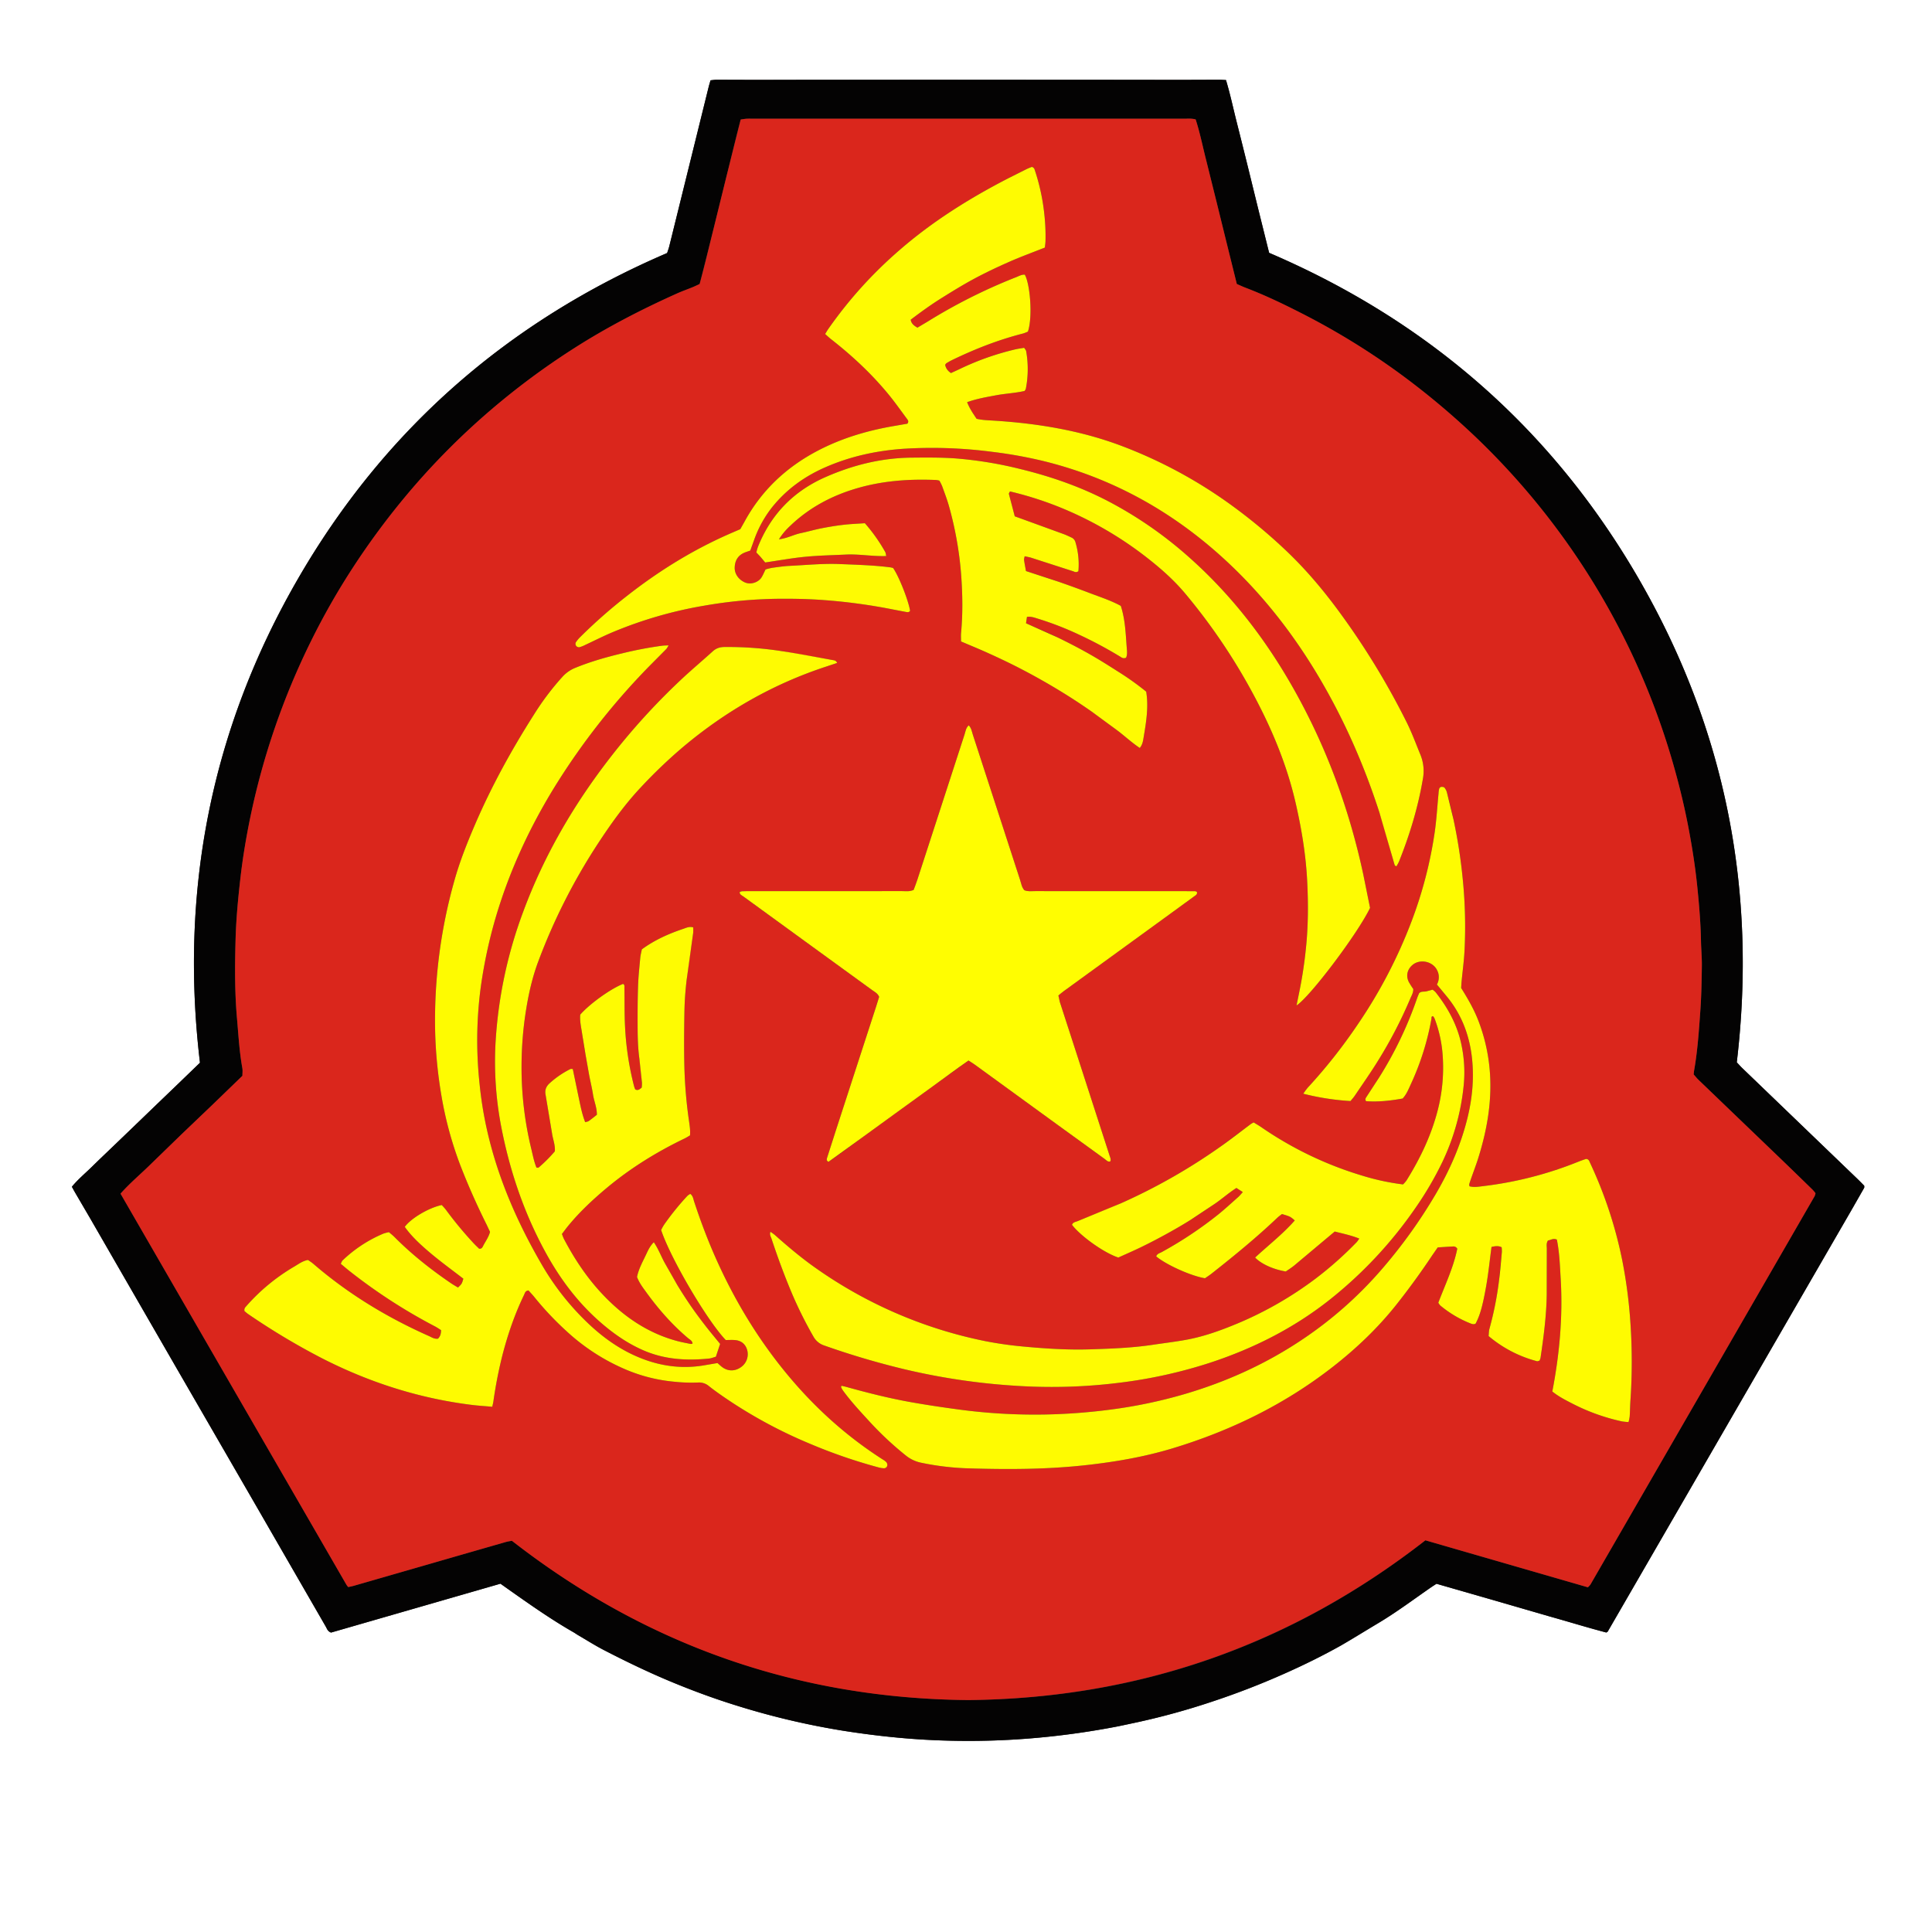 <svg xmlns="http://www.w3.org/2000/svg" width="2000.16" height="2000.16" xmlns:v="https://vecta.io/nano"><rect width="100%" height="100%" fill="#333333" stroke="none"/><path d="M0 2000.16V0h2000.16v2000.16zM1269.237 82.865l-6.993-.32-34.554.121q-134.865-.032-269.729-.088-90.23-.006-180.46.087c-11.838.004-23.676-.12-35.514-.107-2.123.002-4.246.382-6.386.589-.76 2.667-1.439 4.795-1.974 6.959q-20.363 82.387-40.72 164.776c-.603 2.436-1.51 4.797-2.237 7.074-164.78 70.741-292.99 182.814-382.446 337.732-89.604 155.172-122.432 322.539-101.197 500.54l-22.27 21.494q-11.061 10.651-22.144 21.28-11.066 10.647-22.117 21.309-11.065 10.647-22.145 21.28l-22.124 21.302c-7.2 7.161-15.124 13.625-21.822 21.727l3.363 6.057 15.974 27.329q44.342 76.857 88.649 153.734 41.483 71.861 83.044 143.677 35.972 62.303 71.885 124.641c1.234 2.137 1.857 4.845 5.417 6.104l175.377-50.605 11.01 7.813c21.181 14.917 42.395 29.783 64.927 42.646 1.386.791 2.662 1.774 4.041 2.579 9.109 5.314 18.03 10.994 27.39 15.824 23.293 12.019 46.884 23.403 71.151 33.407 21.893 9.026 44.1 17.192 66.688 24.148 36.016 11.252 72.793 19.906 110.047 25.894 26.573 4.165 53.223 7.279 80.059 8.955 40.566 2.517 81.266 1.906 121.739-1.826q41.143-3.765 81.639-11.623c6.903-1.331 13.761-2.899 20.638-4.365a741.94 741.94 0 0 0 75.779-20.8c25.818-8.48 51.191-18.258 76.022-29.299 20.175-8.932 39.97-18.674 59.209-29.463 12.819-7.189 25.185-15.181 37.825-22.693 19.275-11.454 37.18-24.92 55.586-37.651 1.797-1.243 3.66-2.389 5.3-3.455l59.427 17.085 58.025 16.822 58.376 16.571c.92-.594 1.289-.701 1.428-.941q126.299-218.373 252.562-436.767l12.841-22.48a2.28 2.28 0 0 0 .248-.899 12.26 12.26 0 0 0-.107-1.516l-6.4-6.441q-59.823-57.561-119.655-115.113c-2.037-1.96-3.901-4.099-5.851-6.161 21.151-177.974-11.754-345.038-101.148-499.953-89.577-155.233-218.083-267.455-383.015-338.111l-11.14-44.81-10.975-44.703-11.158-44.661c-3.767-14.809-6.888-29.792-11.385-44.702z" fill="#fff"/><path d="M1269.237 82.865c4.497 14.91 7.618 29.893 11.384 44.701q5.673 22.307 11.158 44.661l10.975 44.703 11.14 44.81c164.932 70.657 293.438 182.879 383.015 338.111 89.394 154.915 122.299 321.979 101.148 499.953 1.95 2.062 3.815 4.201 5.851 6.161q59.813 57.572 119.655 115.113c2.284 2.197 4.471 4.495 6.4 6.441a12.26 12.26 0 0 1 .107 1.516 2.28 2.28 0 0 1-.248.899l-12.841 22.48q-126.265 218.392-252.562 436.767c-.139.24-.508.347-1.428.941-19.276-4.867-38.729-11.08-58.376-16.571l-58.025-16.822-59.427-17.085-5.3 3.455c-18.406 12.731-36.31 26.197-55.586 37.651l-37.825 22.693c-19.238 10.789-39.034 20.531-59.209 29.463-24.831 11.04-50.204 20.819-76.022 29.299a741.94 741.94 0 0 1-75.78 20.8l-20.638 4.365q-40.531 7.817-81.639 11.623c-40.473 3.732-81.173 4.342-121.739 1.826-26.836-1.676-53.487-4.79-80.059-8.955-37.254-5.988-74.031-14.642-110.047-25.894-22.588-6.956-44.795-15.122-66.688-24.148-24.267-10.004-47.858-21.388-71.151-33.407-9.36-4.83-18.281-10.51-27.39-15.824-1.379-.805-2.655-1.788-4.041-2.579-22.532-12.863-43.746-27.729-64.927-42.646l-11.01-7.813-175.377 50.605c-3.56-1.259-4.183-3.966-5.417-6.104q-35.976-62.301-71.885-124.641-41.489-71.858-83.044-143.677-44.36-76.846-88.649-153.734l-15.974-27.329c-1.108-1.899-2.137-3.844-3.363-6.057 6.698-8.102 14.622-14.566 21.822-21.727 7.257-7.219 14.741-14.21 22.124-21.302l22.145-21.28L162.612 1143l22.144-21.28 22.27-21.494c-21.235-178 11.593-345.367 101.197-500.54C397.68 444.77 525.89 332.697 690.67 261.955c.727-2.277 1.634-4.637 2.237-7.074q20.385-82.382 40.72-164.776c.535-2.164 1.213-4.292 1.974-6.959 2.14-.207 4.263-.587 6.386-.589l35.514.107q90.23-.027 180.46-.087 134.865.009 269.729.088l34.554-.121c2.183-.003 4.365.194 6.993.321zm374.657 1560.429c.954-.847 1.828-1.779 2.613-2.784q116.128-201.094 232.181-402.231c.401-.962.693-1.966.873-2.993-.939-1.234-1.941-2.419-3.001-3.55q-17.536-17.074-35.137-34.082-41.505-39.911-83.058-79.773c-1.809-1.74-3.358-3.749-4.963-5.56.19-1.635.272-2.902.49-4.145 3.606-20.509 4.967-41.267 6.438-61.985 1.087-15.303 1.339-30.678 1.555-46.026.121-8.618-.736-17.245-.89-25.873-.332-18.563-1.898-37.013-3.758-55.485-2.15-21.35-5.474-42.495-9.524-63.517-4.597-23.859-10.487-47.417-17.367-70.757a755.72 755.72 0 0 0-203.988-333.357 795.36 795.36 0 0 0-75.751-63.367 746.88 746.88 0 0 0-102.847-63.327c-19.049-9.76-38.413-19.018-58.468-26.67-2.94-1.122-5.785-2.492-8.857-3.827l-10.675-43.097q-5.173-20.95-10.318-41.906l-10.639-42.813c-3.631-14.196-6.462-28.611-10.974-42.523-4.211-1.177-8.067-.733-11.869-.733q-223.175-.034-446.351-.019c-2.24 0-4.485-.091-6.717.039-1.854.108-3.693.479-6.066.806-5.195 18.964-9.447 37.961-14.213 56.82l-14.005 56.807-14.298 56.68c-2.584 1.182-4.854 2.313-7.195 3.271-5.327 2.18-10.775 4.083-16.023 6.434-36.828 16.495-72.594 34.954-106.647 56.72-34 21.68-66.239 46.006-96.417 72.752a750 750 0 0 0-79.34 81.992c-18.993 22.905-36.663 46.875-52.925 71.793-16.087 24.654-30.687 50.247-43.723 76.642-28.686 57.969-49.84 119.368-62.949 182.704-4.251 20.655-7.756 41.455-10.159 62.445-2.402 20.984-4.427 41.985-5.023 63.092-.777 27.5-.98 54.992 1.45 82.457 1.522 17.197 2.451 34.442 5.541 51.473.442 2.439.061 5.028.061 7.94l-31.569 30.517-31.235 29.825-31.681 30.751c-10.401 10.294-21.722 19.673-31.702 30.923q117.178 202.866 233.927 404.956a21.22 21.22 0 0 0 1.818 2.324c2.152-.487 4.016-.813 5.824-1.333q40.099-11.534 80.185-23.112 38.71-11.163 77.429-22.296a60.74 60.74 0 0 1 6.04-1.146q209.108 162.297 472.658 164.874 264.429-2.381 473.022-165.391z" fill="#040303"/><path d="M1643.894 1643.293l-168.212-48.641q-208.798 162.611-473.022 165.391-263.968-2.244-472.657-164.874a60.74 60.74 0 0 0-6.04 1.146q-38.729 11.1-77.429 22.296-40.091 11.561-80.185 23.112c-1.808.52-3.672.846-5.824 1.333a21.22 21.22 0 0 1-1.818-2.324q-116.869-202.277-233.927-404.956c9.98-11.25 21.301-20.629 31.702-30.923l31.681-30.751 31.235-29.825 31.569-30.517c0-2.912.381-5.501-.061-7.94-3.09-17.031-4.019-34.276-5.541-51.473-2.43-27.465-2.227-54.956-1.45-82.457.596-21.107 2.622-42.108 5.023-63.092 2.402-20.99 5.907-41.79 10.159-62.445 13.108-63.336 34.263-124.735 62.949-182.704 13.036-26.395 27.637-51.987 43.723-76.642 16.262-24.918 33.932-48.888 52.925-71.793a750 750 0 0 1 79.34-81.993c30.178-26.746 62.417-51.072 96.417-72.752 34.053-21.766 69.818-40.225 106.647-56.72 5.249-2.351 10.696-4.254 16.023-6.434 2.341-.958 4.611-2.09 7.195-3.271 5.191-18.822 9.604-37.788 14.298-56.68l14.005-56.806 14.213-56.82c2.373-.327 4.212-.698 6.066-.806 2.232-.13 4.478-.039 6.717-.039q223.175-.001 446.351.019c3.802.001 7.658-.443 11.869.733 4.512 13.912 7.343 28.327 10.974 42.523l10.639 42.813q5.175 20.949 10.318 41.906l10.675 43.097c3.071 1.334 5.916 2.705 8.857 3.827 20.055 7.653 39.419 16.91 58.468 26.67a746.88 746.88 0 0 1 102.846 63.327 795.36 795.36 0 0 1 75.751 63.368 755.72 755.72 0 0 1 203.988 333.357c6.88 23.341 12.77 46.899 17.367 70.757 4.05 21.022 7.374 42.167 9.524 63.517 1.86 18.473 3.426 36.923 3.758 55.486.154 8.628 1.012 17.255.89 25.873-.216 15.348-.469 30.723-1.555 46.026-1.471 20.718-2.832 41.476-6.438 61.985-.218 1.243-.3 2.51-.49 4.145 1.605 1.811 3.154 3.821 4.963 5.56q41.503 39.914 83.058 79.773 17.642 16.965 35.137 34.082c1.06 1.131 2.062 2.316 3.001 3.55-.179 1.027-.472 2.03-.873 2.993q-116.052 201.138-232.181 402.231c-.785 1.006-1.659 1.938-2.613 2.785zm-642.67-1226.936c10.298-3.651 20.039-5.258 29.682-7.08 9.998-1.89 20.253-2.303 29.793-4.526a9.25 9.25 0 0 0 1.289-2.113 105.82 105.82 0 0 0 .386-39.061c-.192-1.125-1.22-2.108-2.066-3.496-3.3.574-6.464.955-9.544 1.689-20.246 4.8-39.898 11.824-58.6 20.943-2.553 1.247-5.171 2.361-7.676 3.5-3.415-2.345-5.339-5.082-5.975-8.586.543-.676.842-1.327 1.349-1.633 1.913-1.153 3.847-2.291 5.856-3.263 23.662-11.46 48.041-21.001 73.562-27.501a37.67 37.67 0 0 0 4.928-1.961c5.172-15.838 2.092-49.643-3.252-58.914-3.214-.266-6.014 1.446-8.91 2.58-31.875 12.524-62.551 27.908-91.652 45.963-3.513 2.172-7.094 4.233-10.598 6.318-3.41-2.056-6.247-3.921-6.975-8.222 10.489-7.98 21.106-15.642 32.209-22.57 11.122-6.94 22.297-13.851 33.847-20.03 11.831-6.329 23.999-12.087 36.288-17.483 11.964-5.254 24.268-9.734 36.555-14.606.249-2.492.609-4.685.665-6.887.221-9.594-.222-19.192-1.327-28.725a214.59 214.59 0 0 0-9.544-43.961c-.494-1.48-.737-3.165-3.252-3.946-1.519.629-3.589 1.357-5.543 2.319l-18.87 9.469c-40.212 20.757-78.403 44.588-112.643 74.381-27.887 24.067-52.665 51.517-73.761 81.715-1.064 1.533-1.98 3.17-3.189 5.12 2.188 1.93 3.978 3.68 5.938 5.212 21.744 17 41.881 35.699 59.447 57.021 6.905 8.382 13.143 17.315 19.649 26.024.982 1.315 1.605 2.785.031 4.594l-15.725 2.726c-26.605 4.707-52.24 12.391-76.31 24.878-32.979 17.108-58.977 41.424-76.741 74.255-1.36 2.514-2.807 4.98-4.136 7.331l-16.969 7.425c-35.999 16.39-69.234 37.292-100.325 61.661a537.11 537.11 0 0 0-48.252 42.44c-1.829 1.762-3.452 3.725-4.84 5.852a3.86 3.86 0 0 0 .454 3.476 3.97 3.97 0 0 0 3.234 1.413c2.143-.584 4.217-1.4 6.184-2.432 9.281-4.31 18.411-8.971 27.831-12.949 30.69-12.89 62.766-22.193 95.591-27.723a473.96 473.96 0 0 1 75.365-7.085c16.314-.163 32.598.131 48.899 1.391a584.27 584.27 0 0 1 69.336 9.373l15.07 2.871c1.535.275 3.192.525 4.213-1.229-1.839-11.102-11.595-35.712-17.577-44.249a21.81 21.81 0 0 0-2.677-.674c-17.472-2.25-35.065-2.716-52.636-3.437-17.297-.709-34.522 1.038-51.77 1.874-6.057.294-12.093 1.19-18.111 2.01a58.88 58.88 0 0 0-6.885 1.715c-1.551 3.119-2.625 5.801-4.136 8.208-3.084 4.915-10.848 7.871-16.974 5.295-6.396-2.689-11.025-8.638-10.807-15.571.216-6.867 3.196-12.327 9.809-15.208 2.023-.881 4.157-1.507 6.304-2.273l3.965-10.965a119.35 119.35 0 0 1 17.74-32.768c14.73-18.821 33.452-32.51 55.107-42.124 26.583-11.801 54.677-17.833 83.612-19.655 30.038-1.733 60.173-.636 90.006 3.276 17.46 2.102 34.787 5.192 51.898 9.254 70.516 17.103 132.173 50.945 185.841 99.468 39.694 35.889 72.513 77.438 99.865 123.37 26.632 44.723 47.434 92.07 63.381 141.554 5.096 15.812 9.29 31.914 13.896 47.883.62 2.149 1.191 4.315 1.903 6.434.133.396.827.605 1.707 1.2.993-1.597 1.891-3.251 2.688-4.954 11.078-27.68 19.719-56.028 24.721-85.509a44.55 44.55 0 0 0-2.599-25.277c-4.63-11.228-8.808-22.695-14.228-33.536-20.442-40.948-44.419-80.034-71.658-116.813-16.608-22.414-34.661-43.528-55.06-62.609a559.14 559.14 0 0 0-55.449-45.802c-35.036-25.348-73.301-45.904-113.779-61.122-42.043-15.729-85.75-22.878-130.309-25.777-6.351-.413-12.723-.497-18.952-1.981-3.456-5.258-7.01-10.144-9.811-17.199zM509.637 1456.391c.522-2.428.934-3.929 1.159-5.458a452.51 452.51 0 0 1 9.599-48.911c5.518-21.085 12.555-41.633 22.073-61.277.907-1.871 1.241-4.43 4.673-4.756 1.884 2.116 4.08 4.385 6.054 6.834 10.26 12.697 21.483 24.584 33.569 35.558 17.9 16.541 38.518 29.872 60.948 39.407a166.98 166.98 0 0 0 50.011 12.647 169.09 169.09 0 0 0 24.895.861 15.74 15.74 0 0 1 11.41 3.782c5.24 4.189 10.76 8.043 16.29 11.853a489.79 489.79 0 0 0 87.575 47.495 546.68 546.68 0 0 0 71.572 24.728 26.96 26.96 0 0 0 5.619.921c1.679.045 3.151-1.113 3.503-2.755a4.49 4.49 0 0 0-.893-3.443 15.64 15.64 0 0 0-3.783-2.878c-37.502-23.986-70.122-53.435-98.535-87.655-30.869-37.177-55.504-78.136-75.003-122.282-8.28-18.745-15.443-37.896-21.827-57.355-.863-2.63-1.073-5.633-3.944-7.714a17.53 17.53 0 0 0-2.982 2.083c-8.708 9.38-16.761 19.348-24.104 29.832-1.135 1.775-2.158 3.619-3.062 5.522 9.917 29.79 47.957 94.217 66.902 113.877 3.258 0 6.457-.222 9.615.048 5.951.508 10.213 3.602 12.249 9.276a16.33 16.33 0 0 1-6.064 18.739c-6.202 4.461-13.572 4.457-19.577-.104-1.739-1.321-3.316-2.853-4.781-4.126l-12.728 2.167c-21.962 3.951-43.281 1.574-64.113-6.251-21.313-8.006-39.62-20.626-56.109-36.097-19.376-18.232-35.972-39.208-49.258-62.259-33.56-57.867-57.418-119.116-64.065-186.307a424.71 424.71 0 0 1-2.447-48.823c.145-16.954 1.32-33.883 3.52-50.693 3.51-25.664 9.003-51.018 16.428-75.833 14.115-46.836 34.572-90.8 60.172-132.385a720.2 720.2 0 0 1 98.104-125.094l17.573-17.717a22.88 22.88 0 0 0 2.279-3.702c-2.788.135-4.669.098-6.515.335a394.58 394.58 0 0 0-41.429 7.89c-16.503 3.939-32.784 8.56-48.525 14.996a36.03 36.03 0 0 0-13.25 9.161c-10.954 12.107-20.817 25.157-29.475 38.999-23.386 36.749-44.347 74.827-61.533 114.909-8.07 18.821-15.612 37.838-21.109 57.6a531.7 531.7 0 0 0-19.788 157.333 464.36 464.36 0 0 0 6.446 64.844c4.082 24.296 10.514 48.138 19.207 71.189 8.269 21.513 17.653 42.527 27.942 63.143 1.135 2.275 2.159 4.605 3.188 6.808-1.453 5.614-4.869 9.965-7.278 14.799-.691 1.386-1.51 2.875-4.022 2.599-1.736-1.721-3.846-3.665-5.789-5.763-10.234-11.018-19.826-22.616-28.729-34.735a61.8 61.8 0 0 0-4.192-4.712c-13.573 2.9-31.958 13.855-38.248 22.607 5.421 7.736 13.35 16.181 28.189 28.497 10.534 8.743 21.626 16.815 32.435 25.16-1.532 5.341-1.564 5.324-5.52 9.147-2.28-1.385-4.767-2.747-7.098-4.335-20.929-14.258-40.735-29.894-58.613-47.893-1.768-1.78-3.773-3.326-5.795-5.092-1.938.37-3.848.872-5.718 1.501-15.673 6.581-30.003 15.987-42.274 27.75-.815.77-1.124 2.075-1.862 3.507l9.836 8.116c27.428 21.565 56.792 40.546 87.717 56.701 2.208 1.149 4.258 2.601 6.249 3.83.019 3.834-.912 6.699-3.209 8.889-3.77.497-6.486-1.485-9.341-2.756-43.52-19.361-83.87-43.802-119.972-75.036a60.72 60.72 0 0 0-5.311-3.724c-5.54 1.053-9.662 4.223-14.022 6.791a202.05 202.05 0 0 0-49.448 40.658c-1.223 1.389-2.794 2.679-2.178 5.518 1.09.876 2.48 2.162 4.03 3.214a715.66 715.66 0 0 0 76.547 45.771c48.87 24.912 100.411 41.391 154.942 48.134 6.634.82 13.32 1.213 20.998 1.894zm977.968-437.138l10.414 12.588c15.716 19.185 23.844 41.463 26.131 65.897 1.862 19.89-.032 39.533-4.75 59.004-6.845 28.252-18.386 54.507-33.007 79.449a526.9 526.9 0 0 1-57.129 79.291c-23.357 26.805-50.115 50.446-79.594 70.322-38.184 25.872-79.674 44.717-123.883 57.643-24.867 7.24-50.258 12.543-75.944 15.861-22.511 2.969-45.17 4.673-67.872 5.104-30.069.536-60.136-1.22-89.938-5.252-16.146-2.182-32.277-4.57-48.319-7.409-22.678-4.014-45.007-9.632-67.192-15.808-1.777-.495-3.59-.864-5.338-1.28-.268.821-.505 1.16-.418 1.345.482 1.155 1.067 2.263 1.748 3.313 8.459 11.69 18.327 22.159 28.049 32.786 11.481 12.477 23.891 24.065 37.125 34.665 4.719 3.846 10.316 6.465 16.292 7.626 15.033 3.147 30.301 5.037 45.647 5.652 42.223 1.38 84.415 1.358 126.502-3.431 29.609-3.369 58.813-8.432 87.396-17.068 60.624-18.316 116.622-45.648 166.637-84.749 24.022-18.78 45.981-39.676 65.042-63.574q20.065-25.156 37.795-51.975c1.746-2.629 3.603-5.184 5.448-7.829l15.646-.958a4.45 4.45 0 0 1 4.586 2.317c-3.862 19.261-12.598 37.424-19.619 55.874.54 1.007 1.193 1.948 1.947 2.807 9.334 7.821 19.862 14.096 31.181 18.587 1.743.691 3.612 1.381 5.482.244 4.202-7.948 7.023-16.778 10.879-38.506 2.385-13.438 3.736-27.06 5.589-40.881 3.692-.795 6.99-1.418 10.486.345.189 1.643.266 3.298.23 4.951l-2.842 28.622a345.09 345.09 0 0 1-10.006 50.768c-.676 2.364-.6 4.944-.893 7.604 14.54 12.293 31.639 21.186 50.052 26.032.78.208 1.773-.38 2.659-.595a14.64 14.64 0 0 0 1.047-2.8c3.224-21.833 6.12-43.71 6.421-65.818l.097-47.019c.01-2.801-.801-5.733 1.199-8.76 2.755-.315 5.478-2.666 9.19-.891 2.712 13.322 3.169 27.076 3.975 40.727 2.31 39.11-1.225 77.877-8.682 116.492 6.801 5.526 14.243 9.174 21.584 12.97a208.05 208.05 0 0 0 50.457 17.998c2.28.367 4.579.601 6.886.702a44.69 44.69 0 0 0 1.192-5.854l.817-17.254c1.731-25.853 1.751-51.793.061-77.649a507.45 507.45 0 0 0-8.37-65.586 443.76 443.76 0 0 0-33.445-101.812c-.776-1.676-1.283-3.719-3.449-4.151-.346-.075-.701-.092-1.052-.051-2.41.843-4.835 1.655-7.204 2.605a384.19 384.19 0 0 1-99.093 25.505c-4.689.545-9.456 1.433-14.123.151a6.21 6.21 0 0 1-.278-2.126c.62-2.146 1.366-4.257 2.105-6.368 2.429-6.939 5.083-13.807 7.277-20.82 9.634-30.785 14.862-62.074 11.505-94.512a185.32 185.32 0 0 0-11.344-47.4c-4.592-12.013-11.024-23.048-17.911-34.112l.546-7.525c.979-10.181 2.376-20.338 2.92-30.541 1.325-25.568.655-51.201-2.005-76.664-2.021-20.044-5.148-39.962-9.367-59.661-2.027-9.37-4.425-18.661-6.804-27.95a12.99 12.99 0 0 0-2.536-4.992c-.625-.744-2.297-.916-3.443-.803-.909.24-1.65.896-1.999 1.769a22.93 22.93 0 0 0-.69 4.705c-1.291 13.364-2.062 26.801-3.943 40.081-4.549 31.353-12.495 62.118-23.696 91.752a509.16 509.16 0 0 1-55.636 107.004c-15.71 23.373-33.189 45.507-52.283 66.207a73.95 73.95 0 0 0-4.487 6.111c16.022 4.07 32.392 6.616 48.894 7.602 1.663-2.068 3.182-3.7 4.41-5.528l23.901-35.947a459.25 459.25 0 0 0 33.579-64.648c1.342-3.18 3.303-6.246 3.051-9.932a77.98 77.98 0 0 1-4.63-7.305c-3.074-6.229-1.588-12.795 3.654-17.362 7.711-6.72 20.855-4.125 25.557 5.007a15.64 15.64 0 0 1-.076 15.073zm-391.877 11.353c1.952-1.588 3.603-3.067 5.387-4.364q55.099-40.059 110.223-80.082l24.81-18.084c1.429-1.053 3.377-1.883 3.128-4.199-.777-1.457-2.174-1.217-3.356-1.238l-13.435-.052q-75.335-.003-150.67-.032c-3.778-.003-7.663.645-11.366-.943-2.727-3.066-3.192-7.025-4.372-10.602l-21.355-65.664q-13.764-42.417-27.584-84.815c-1.053-3.212-1.453-6.811-4.264-9.611-2.955 2.683-3.274 6.361-4.327 9.591q-24.516 75.224-48.901 150.491c-1.173 3.609-2.597 7.137-3.764 10.317-4.274 1.925-8.167 1.232-11.952 1.235q-78.214.072-156.428.037c-3.198 0-6.399-.008-9.592.136-.79.183-1.54.509-2.213.961.235 2.661 2.308 3.25 3.757 4.306q32.168 23.466 64.398 46.846 34.548 25.089 69.084 50.194c2.507 1.831 5.61 3.156 7.239 6.963l-3.254 10.443q-20.74 63.848-41.5 127.69l-9.083 28.304c-.418 1.336-1.183 3.054 1.357 4.371 12.138-8.308 24.11-17.317 36.219-26.132q17.841-12.988 35.716-25.928 18.255-13.232 36.524-26.445l36.482-26.374c2.291 1.469 4.227 2.578 6.022 3.881q43.081 31.296 86.133 62.634 24.446 17.771 48.946 35.468c1.67 1.204 3.12 3.274 5.704 2.467.993-2.01.004-3.753-.578-5.549q-16.09-49.725-32.175-99.453-9.751-30.107-19.525-60.207c-.668-2.072-.944-4.27-1.434-6.559zm322.66-90.707l-7.014-34.668c-14.4-67.042-37.708-130.777-71.279-190.642-29.648-52.869-66.205-100.26-112.001-140.258a414.85 414.85 0 0 0-78.79-54.372c-29.285-15.524-60.271-26.369-92.399-34.234a409.79 409.79 0 0 0-67.092-11.1c-15.283-1.134-30.687-.976-46.032-.837-31.48.285-61.401 7.801-90.068 20.54q-49.315 21.915-69.169 72.156a50.88 50.88 0 0 0-1.508 5.467l4.741 5.073c1.633 1.863 3.174 3.806 4.405 5.291 14.358-2.091 27.902-4.582 41.559-5.907 13.985-1.357 28.08-1.605 42.129-2.279 13.684-.657 27.291 2.024 41.61 1.519-.404-1.782-.415-3.081-.969-4.079a174.24 174.24 0 0 0-21.131-29.895c-7.532.535-14.87.795-22.139 1.644-7.611.889-15.197 2.132-22.718 3.613-7.204 1.418-14.276 3.495-21.465 4.996-7.356 1.535-14.086 5.393-22.649 6.415 3.248-5.142 7.167-9.827 11.654-13.931 20.322-19.481 44.484-32.031 71.428-39.565 26.152-7.312 52.852-9.072 79.841-7.908 1.078.14 2.145.357 3.191.651 1.072 1.842 2.025 3.75 2.855 5.713 2.487 6.916 5.163 13.794 7.122 20.864a365.27 365.27 0 0 1 12.536 70.694c1.492 20.146 1.82 40.229-.053 60.348-.26 2.798-.036 5.641-.036 8.872l28.341 12.18c9.324 4.209 18.589 8.57 27.721 13.178s18.162 9.441 27.065 14.48q13.772 7.796 27.188 16.214 12.987 8.175 25.556 17.009c8.376 5.875 16.48 12.136 24.733 18.189 8.2 6.014 15.593 13.098 24.434 19.014 3.105-3.727 3.48-7.982 4.141-11.904 2.598-15.416 5.063-30.88 2.505-46.388-9.318-7.557-19.097-14.528-29.281-20.87-9.959-6.383-19.987-12.692-30.284-18.505-10.574-5.969-21.388-11.547-32.32-16.835-10.586-5.121-21.456-9.656-32.54-14.6l.985-6.61c4.173-.572 7.469.697 10.799 1.712 14.985 4.598 29.616 10.28 43.778 17 14.203 6.632 28.037 14.027 41.441 22.153 1.818 1.112 3.589 2.768 6.566 1.398 1.46-2.997 1.005-6.589.747-9.966-1.118-14.609-1.544-29.341-6.171-43.671-10.228-5.577-21.194-9.107-31.918-13.173q-16.59-6.29-33.356-12.114c-10.851-3.745-21.817-7.159-32.902-10.774-.706-3.963-1.464-7.696-1.986-11.461-.155-1.12.353-2.332.622-3.874 2.635.598 4.835.928 6.926 1.598l42.89 13.843c1.741.561 3.469 1.901 5.83-.009a80.16 80.16 0 0 0-3.04-29.848c-.55-2.211-2.091-4.044-4.174-4.966-2.618-1.193-5.202-2.492-7.897-3.482l-42.351-15.411-8.427-3.045-6.078-23.145c-.169-.674.64-1.593 1.101-2.639a356.85 356.85 0 0 1 57.497 18.831c28.288 12.045 54.994 27.51 79.521 46.05 16.07 12.217 31.378 25.277 44.403 40.823a615.36 615.36 0 0 1 72.545 108.154c18.143 34.349 32.844 69.997 41.626 107.983 6.135 26.541 10.608 53.323 12.058 80.508 1.261 23.639 1.199 47.299-1.279 70.919a450.91 450.91 0 0 1-7.335 47.346l-2.35 11.535c13.928-8.832 63.607-74.726 76.11-101.013zM866.676 686.311c-1.168-2.614-2.879-2.659-4.403-2.93l-52.887-9.263a367.45 367.45 0 0 0-59.264-4.298c-4.771.062-8.638 1.231-12.181 4.44l-34.305 30.728c-25.599 24.168-49.311 50.258-70.93 78.042-38.39 49.284-69.564 102.641-91.242 161.38-15.916 42.606-25.454 87.328-28.306 132.72a356.52 356.52 0 0 0 5.826 89.778c8.905 45.792 23.752 89.546 46.317 130.562 15.259 27.736 34.091 52.533 58.265 73.141 13.225 11.274 27.426 20.944 43.497 27.77 21.534 9.146 44 10.402 66.889 8.11 2.462-.246 4.846-1.27 7.186-1.912l4.387-13.244-15.707-19.432c-5.082-6.577-10.061-13.247-14.77-20.093q-7.336-10.666-14.034-21.767c-4.303-7.109-8.194-14.466-12.32-21.683-4.096-7.166-6.846-15.068-11.799-22.276-3.828 3.713-5.843 8.076-7.832 12.327-3.633 7.765-7.946 15.3-9.561 23.638 2.327 6.144 6.061 10.974 9.607 15.872 12.614 17.418 26.7 33.507 43.187 47.416 1.853 1.563 4.477 2.673 4.663 5.685a5.39 5.39 0 0 1-1.891.354c-4.691-.959-9.416-1.809-14.034-3.051-30.926-8.319-56.146-25.846-77.754-48.912-15.842-16.911-28.57-36.078-39.345-56.554-.867-1.648-1.428-3.456-2.192-5.338 2.297-2.984 4.359-5.819 6.58-8.524 11.614-14.15 24.923-26.609 38.89-38.358 24.862-20.915 52.266-37.894 81.505-51.977 1.957-.943 3.79-2.144 5.634-3.198.438-5.29-.334-10.023-1.003-14.74-2.584-17.722-4.167-35.576-4.741-53.476-.566-20.136-.381-40.304-.02-60.45.194-10.855 1.029-21.739 2.307-32.523 1.918-16.181 4.505-32.283 6.735-48.428a43.54 43.54 0 0 0 .034-5.732c-4.008-1.208-7.233.461-10.443 1.542-15.207 5.12-29.738 11.614-42.74 21.2-.587 3.052-1.366 5.847-1.627 8.689-.88 9.552-1.924 19.108-2.258 28.685-.48 13.743-.548 27.506-.494 41.259.045 11.509.247 23.02 1.827 34.471 1.136 8.229 1.872 16.516 2.664 24.789a33.24 33.24 0 0 1-.254 5.238c-2.164 1.674-3.804 3.399-6.731 1.825a34.1 34.1 0 0 1-1.15-3.216c-5.195-20.14-8.327-40.757-9.347-61.532-.699-13.406-.448-26.862-.659-40.295-.023-1.5.433-3.253-1.429-4.138-12.729 4.981-34.468 20.532-44.293 31.791-.669 6.782 1.089 13.657 2.063 20.58.979 6.96 2.221 13.885 3.402 20.816l3.672 20.775c1.308 6.909 3.018 13.749 4.095 20.69 1.069 6.891 4.073 13.43 3.974 20.823-2.801 2.181-5.5 4.411-8.35 6.429-.934.661-2.259.77-3.748 1.24-3.538-9.062-5.105-18.164-7.048-27.154l-5.802-27.92c-1.204 0-1.924-.211-2.422.032-7.737 3.856-14.913 8.747-21.331 14.539-3.663 3.232-5.33 6.876-4.44 11.87l6.79 40.658c.909 5.964 3.341 11.708 2.831 18.128-5.14 6.055-10.762 11.684-16.81 16.832-.364.303-1.198.039-2.211.039-2.601-6.352-3.86-13.251-5.517-20.033-6.689-27.694-10.025-56.092-9.936-84.582.006-19.833 1.604-39.634 4.778-59.212 2.762-17.107 6.611-33.897 12.73-50.104a618.34 618.34 0 0 1 60.914-120.487c13.667-20.901 28.111-41.248 45.278-59.478a517.69 517.69 0 0 1 42.966-41.112c44.283-37.344 93.622-65.634 148.736-83.7l11.331-3.781zm419.989 547.821c-2.126 2.319-3.297 3.845-4.711 5.097-6.941 6.148-13.754 12.462-20.966 18.278a406.6 406.6 0 0 1-58.248 38.737c-2.094 1.162-4.863 1.672-5.722 4.477 10.352 8.715 36.346 20.397 50.495 22.616 2.136-1.496 4.57-3.029 6.816-4.8 23.361-18.425 46.399-37.231 67.977-57.756 1.578-1.501 3.405-2.742 4.88-3.915 8.573 2.577 8.573 2.577 13.257 6.63-12.403 14.163-27.335 25.658-41.033 38.412 6.303 6.629 18.686 12.257 31.746 14.43 2.671-1.883 5.946-3.883 8.869-6.306l36.008-30.202 5.777-4.845c8.591 2.178 16.946 3.905 25.374 7.274-.738 1.238-1.566 2.421-2.476 3.538-13.33 13.821-27.715 26.583-43.025 38.172-24.826 18.673-51.873 34.193-80.522 46.205-17.14 7.136-34.585 13.493-52.911 16.844-11.622 2.125-23.377 3.517-35.069 5.262-21.553 3.215-43.294 4.004-65.016 4.678-23.359.725-46.656-.815-69.918-3.022q-19.12-1.814-37.947-5.433a463.1 463.1 0 0 1-181.241-79.63c-12.9-9.492-25.078-19.836-37.034-30.465a49.22 49.22 0 0 0-4.408-3.132c-1.074 2.962.372 4.942 1.052 6.988 6.552 19.729 13.727 39.23 21.873 58.36a420.08 420.08 0 0 0 21.458 42.866c2.405 4.505 6.464 7.902 11.323 9.477a829.6 829.6 0 0 0 82.703 24.506c41.079 9.764 82.975 15.698 125.151 17.725 32.924 1.619 65.927.351 98.63-3.79 31.754-3.897 63.056-10.855 93.47-20.777 44.426-14.644 85.672-35.428 122.503-64.411a439.11 439.11 0 0 0 89.554-95.564 345.69 345.69 0 0 0 28.064-47.981c11.962-25.18 19.42-52.26 22.035-80.014a136.57 136.57 0 0 0-2.044-39.091c-4.008-21.256-13.948-39.673-27.229-56.459-.919-.936-1.931-1.776-3.019-2.508l-6.549 1.737c-2.411.613-5.207-.363-7.424 1.935-.636 1.564-1.447 3.309-2.065 5.12a394.05 394.05 0 0 1-39.782 82.82c-4.088 6.494-8.375 12.862-12.578 19.283-.881 1.346-1.801 2.671-.459 4.527 12.651.934 25.298-.489 37.831-2.745 4.126-4.451 6.203-9.875 8.603-15.07 9.954-21.497 17.093-44.189 21.239-67.513.165-.925-.431-2.663 1.686-2.632a13.19 13.19 0 0 1 1.529 2.363c4.345 11.368 7.097 23.283 8.177 35.405 1.747 19.791.139 39.736-4.757 58.992-6.684 26.33-18.205 50.443-32.515 73.348-1.063 1.443-2.248 2.791-3.542 4.03a243.57 243.57 0 0 1-42.595-9.197c-37.125-11.172-72.279-28.069-104.194-50.08-2.593-1.773-5.329-3.336-7.842-4.899a30.83 30.83 0 0 0-2.935 1.669l-31.552 23.478c-32.405 22.918-66.991 42.584-103.257 58.713-14.619 6.446-29.559 12.161-44.333 18.259-2.218.915-5.018 1.098-5.975 3.909 9.091 11.868 33.271 29.072 47.945 33.853l25.51-11.724c8.612-4.216 17.112-8.682 25.505-13.322 8.113-4.486 16.142-9.149 23.994-14.074 8.123-5.095 15.978-10.617 23.972-15.92 7.94-5.268 15.001-11.778 23.282-16.987z" fill="#da261c"/><path d="M1001.224 416.357c2.801 7.054 6.355 11.941 9.811 17.199 6.23 1.483 12.602 1.567 18.952 1.981 44.558 2.899 88.265 10.048 130.309 25.777 40.478 15.218 78.742 35.774 113.779 61.121a559.14 559.14 0 0 1 55.449 45.802c20.399 19.081 38.452 40.194 55.06 62.609 27.239 36.779 51.216 75.865 71.658 116.814 5.419 10.841 9.597 22.308 14.228 33.536a44.55 44.55 0 0 1 2.599 25.277c-5.003 29.481-13.644 57.829-24.721 85.509-.798 1.703-1.695 3.357-2.688 4.954-.879-.596-1.573-.804-1.707-1.2-.712-2.119-1.283-4.284-1.903-6.434l-13.896-47.883c-15.948-49.484-36.75-96.83-63.381-141.554-27.352-45.933-60.171-87.481-99.865-123.37-53.669-48.524-115.325-82.365-185.841-99.468-17.111-4.063-34.438-7.153-51.898-9.254-29.833-3.913-59.968-5.01-90.006-3.276-28.935 1.822-57.029 7.854-83.612 19.655-21.656 9.614-40.377 23.303-55.107 42.124a119.35 119.35 0 0 0-17.74 32.768l-3.965 10.965c-2.147.765-4.281 1.391-6.304 2.273-6.612 2.881-9.593 8.341-9.809 15.208-.218 6.933 4.412 12.881 10.807 15.571 6.126 2.576 13.89-.379 16.974-5.295 1.511-2.408 2.585-5.089 4.136-8.208a58.88 58.88 0 0 1 6.885-1.715c6.018-.82 12.054-1.716 18.111-2.01 17.248-.837 34.474-2.583 51.77-1.874 17.571.72 35.164 1.187 52.636 3.437a21.81 21.81 0 0 1 2.677.674c5.982 8.537 15.738 33.146 17.577 44.249-1.021 1.753-2.678 1.503-4.213 1.229l-15.07-2.871a584.27 584.27 0 0 0-69.336-9.373c-16.3-1.26-32.585-1.554-48.899-1.391a473.96 473.96 0 0 0-75.365 7.085c-32.825 5.53-64.901 14.832-95.591 27.723-9.42 3.978-18.55 8.639-27.831 12.949-1.967 1.033-4.04 1.848-6.184 2.432a3.97 3.97 0 0 1-3.234-1.413 3.86 3.86 0 0 1-.454-3.476c1.388-2.127 3.011-4.09 4.84-5.852a537.11 537.11 0 0 1 48.252-42.44c31.091-24.369 64.327-45.271 100.325-61.661 5.523-2.514 11.118-4.87 16.969-7.425l4.136-7.331c17.765-32.831 43.762-57.147 76.741-74.255 24.07-12.487 49.705-20.171 76.31-24.878l15.725-2.726c1.574-1.81.951-3.28-.031-4.594-6.506-8.709-12.743-17.642-19.649-26.024-17.565-21.322-37.703-40.02-59.447-57.021-1.96-1.533-3.75-3.283-5.938-5.212 1.209-1.95 2.125-3.586 3.189-5.12 21.096-30.198 45.873-57.648 73.761-81.715 34.24-29.793 72.431-53.625 112.643-74.381l18.87-9.469c1.954-.962 4.024-1.69 5.543-2.319 2.515.781 2.758 2.466 3.252 3.946a214.59 214.59 0 0 1 9.544 43.961c1.105 9.533 1.548 19.131 1.327 28.725-.056 2.201-.416 4.395-.665 6.887-12.287 4.872-24.591 9.352-36.555 14.606-12.289 5.397-24.457 11.154-36.288 17.483-11.55 6.179-22.726 13.09-33.847 20.03-11.104 6.929-21.721 14.59-32.209 22.57.728 4.301 3.566 6.166 6.975 8.222l10.598-6.318c29.101-18.055 59.777-33.439 91.652-45.963 2.896-1.134 5.696-2.846 8.91-2.58 5.344 9.271 8.423 43.076 3.252 58.914a37.67 37.67 0 0 1-4.928 1.961c-25.521 6.499-49.9 16.041-73.562 27.501-2.009.973-3.943 2.11-5.856 3.263-.507.306-.807.956-1.349 1.633.636 3.505 2.56 6.241 5.975 8.586l7.676-3.5c18.702-9.12 38.354-16.143 58.6-20.943 3.08-.734 6.244-1.115 9.544-1.689.847 1.388 1.875 2.371 2.066 3.496a105.82 105.82 0 0 1-.386 39.061 9.25 9.25 0 0 1-1.289 2.113c-9.54 2.223-19.794 2.636-29.793 4.526-9.644 1.823-19.385 3.43-29.682 7.081z" fill="#fefb02"/><path d="M509.637 1456.391c-7.677-.681-14.364-1.074-20.997-1.894-54.531-6.743-106.072-23.222-154.942-48.134a715.66 715.66 0 0 1-76.547-45.771c-1.55-1.051-2.94-2.338-4.03-3.214-.616-2.839.954-4.129 2.178-5.518a202.05 202.05 0 0 1 49.449-40.658c4.36-2.569 8.482-5.739 14.022-6.791a60.72 60.72 0 0 1 5.311 3.724c36.102 31.234 76.451 55.674 119.972 75.036 2.855 1.27 5.571 3.253 9.341 2.756 2.297-2.19 3.229-5.055 3.209-8.889-1.992-1.23-4.042-2.681-6.249-3.83a565.79 565.79 0 0 1-87.717-56.702c-3.253-2.547-6.379-5.256-9.836-8.116.738-1.432 1.047-2.737 1.862-3.507 12.271-11.763 26.601-21.169 42.274-27.75 1.87-.629 3.78-1.131 5.718-1.501 2.023 1.766 4.027 3.311 5.795 5.092 17.877 17.999 37.683 33.635 58.613 47.893 2.331 1.588 4.817 2.95 7.098 4.335 3.956-3.822 3.988-3.806 5.52-9.147-10.809-8.345-21.901-16.417-32.435-25.16-14.839-12.316-22.769-20.761-28.189-28.497 6.29-8.753 24.676-19.708 38.248-22.607a61.8 61.8 0 0 1 4.192 4.712 392.42 392.42 0 0 0 28.729 34.735c1.944 2.098 4.053 4.042 5.789 5.763 2.512.276 3.331-1.213 4.022-2.599 2.409-4.834 5.825-9.185 7.278-14.799l-3.188-6.808c-10.289-20.617-19.673-41.63-27.942-63.143a380.38 380.38 0 0 1-19.207-71.189 464.36 464.36 0 0 1-6.446-64.844 531.7 531.7 0 0 1 19.788-157.334c5.498-19.762 13.04-38.779 21.109-57.6 17.186-40.082 38.147-78.16 61.533-114.909 8.658-13.842 18.521-26.892 29.475-38.999a36.03 36.03 0 0 1 13.25-9.162c15.742-6.436 32.022-11.056 48.525-14.996a394.58 394.58 0 0 1 41.429-7.89c1.846-.236 3.727-.2 6.515-.335a22.88 22.88 0 0 1-2.279 3.702l-17.573 17.717A720.2 720.2 0 0 0 574.2 814.657c-25.599 41.585-46.057 85.549-60.172 132.385-7.425 24.816-12.918 50.169-16.428 75.833-2.2 16.811-3.375 33.74-3.52 50.694a424.71 424.71 0 0 0 2.447 48.823c6.646 67.191 30.505 128.44 64.065 186.307 13.286 23.05 29.882 44.027 49.258 62.259 16.489 15.471 34.796 28.091 56.109 36.097 20.831 7.825 42.151 10.202 64.113 6.251l12.728-2.167c1.465 1.273 3.042 2.805 4.781 4.126 6.004 4.561 13.375 4.565 19.577.104a16.33 16.33 0 0 0 6.064-18.74c-2.036-5.674-6.298-8.768-12.249-9.276-3.158-.269-6.357-.048-9.615-.048-18.945-19.66-56.985-84.088-66.902-113.877a50.37 50.37 0 0 1 3.062-5.522c7.342-10.484 15.396-20.451 24.104-29.832a17.53 17.53 0 0 1 2.982-2.083c2.871 2.081 3.081 5.084 3.944 7.714 6.384 19.459 13.548 38.61 21.827 57.355 19.499 44.146 44.134 85.105 75.003 122.282 28.414 34.22 61.034 63.669 98.535 87.655a15.64 15.64 0 0 1 3.783 2.878 4.49 4.49 0 0 1 .894 3.443 3.49 3.49 0 0 1-3.503 2.755 26.96 26.96 0 0 1-5.619-.921 546.68 546.68 0 0 1-71.572-24.728 489.79 489.79 0 0 1-87.575-47.495c-5.529-3.81-11.049-7.664-16.29-11.853a15.74 15.74 0 0 0-11.41-3.782 169.09 169.09 0 0 1-24.896-.861 166.98 166.98 0 0 1-50.011-12.647c-22.43-9.534-43.047-22.865-60.947-39.406-12.086-10.973-23.309-22.861-33.569-35.558-1.974-2.448-4.17-4.718-6.054-6.834-3.432.326-3.767 2.884-4.673 4.756-9.518 19.644-16.555 40.192-22.073 61.277a452.51 452.51 0 0 0-9.6 48.912c-.225 1.529-.637 3.031-1.159 5.458zm977.968-437.138a15.64 15.64 0 0 0 .077-15.072c-4.701-9.132-17.845-11.727-25.557-5.007-5.242 4.568-6.728 11.134-3.654 17.362a77.98 77.98 0 0 0 4.63 7.305c.252 3.686-1.709 6.752-3.051 9.932a459.25 459.25 0 0 1-33.579 64.648c-7.615 12.203-15.876 24.002-23.901 35.947-1.228 1.828-2.747 3.46-4.41 5.528a262.17 262.17 0 0 1-48.894-7.602 73.95 73.95 0 0 1 4.487-6.111 551.18 551.18 0 0 0 52.283-66.207 509.16 509.16 0 0 0 55.636-107.004c11.201-29.635 19.147-60.4 23.696-91.753 1.881-13.28 2.652-26.717 3.943-40.081a22.93 22.93 0 0 1 .69-4.705c.348-.873 1.09-1.529 1.999-1.769 1.146-.113 2.818.06 3.443.803a12.99 12.99 0 0 1 2.536 4.992l6.804 27.95a546.83 546.83 0 0 1 9.367 59.661 492.54 492.54 0 0 1 2.005 76.664c-.544 10.203-1.941 20.36-2.92 30.541-.243 2.53-.371 5.071-.546 7.525 6.887 11.064 13.319 22.099 17.911 34.112a185.32 185.32 0 0 1 11.344 47.4c3.357 32.438-1.871 63.727-11.505 94.512-2.194 7.012-4.849 13.88-7.277 20.82-.739 2.11-1.485 4.222-2.105 6.368a6.21 6.21 0 0 0 .278 2.126c4.668 1.282 9.435.394 14.123-.151a384.19 384.19 0 0 0 99.093-25.505c2.369-.95 4.793-1.762 7.204-2.605.351-.041.707-.024 1.052.051 2.165.432 2.672 2.475 3.449 4.151a443.76 443.76 0 0 1 33.444 101.812 507.45 507.45 0 0 1 8.37 65.586 588.3 588.3 0 0 1-.061 77.649c-.4 5.742-.454 11.508-.817 17.254a44.69 44.69 0 0 1-1.192 5.854 59.56 59.56 0 0 1-6.886-.702 208.05 208.05 0 0 1-50.457-17.998c-7.342-3.797-14.783-7.444-21.584-12.97 7.457-38.615 10.992-77.382 8.682-116.492-.806-13.651-1.263-27.405-3.975-40.727-3.712-1.775-6.435.576-9.19.891-1.999 3.027-1.188 5.959-1.199 8.76l-.097 47.019c-.301 22.108-3.197 43.985-6.421 65.818a14.64 14.64 0 0 1-1.047 2.8c-.886.215-1.879.804-2.659.595a127.97 127.97 0 0 1-50.052-26.032c.292-2.66.217-5.24.892-7.604a345.09 345.09 0 0 0 10.006-50.768c1.228-9.505 1.964-19.074 2.842-28.622a36.39 36.39 0 0 0-.23-4.951c-3.496-1.764-6.794-1.14-10.486-.345-1.853 13.821-3.204 27.442-5.589 40.881-3.856 21.728-6.677 30.558-10.879 38.506-1.87 1.137-3.74.447-5.482-.244-11.32-4.491-21.847-10.766-31.181-18.587-.754-.858-1.407-1.8-1.947-2.807 7.021-18.45 15.757-36.613 19.619-55.874a4.45 4.45 0 0 0-4.586-2.317c-5.092.238-10.178.612-15.646.958l-5.448 7.829q-17.791 26.793-37.795 51.975c-19.061 23.898-41.021 44.794-65.042 63.574-50.015 39.101-106.013 66.433-166.637 84.749-28.582 8.636-57.786 13.698-87.396 17.068-42.087 4.79-84.279 4.811-126.502 3.431-15.346-.615-30.615-2.506-45.647-5.652-5.976-1.161-11.572-3.78-16.292-7.626a335.23 335.23 0 0 1-37.125-34.665c-9.722-10.627-19.59-21.095-28.049-32.786-.682-1.049-1.267-2.158-1.748-3.313-.088-.184.15-.523.418-1.345 1.748.416 3.561.785 5.338 1.28 22.185 6.176 44.514 11.794 67.192 15.808 16.042 2.84 32.173 5.227 48.319 7.409a591.86 591.86 0 0 0 89.938 5.252 607.2 607.2 0 0 0 67.872-5.104c25.686-3.318 51.077-8.621 75.944-15.861 44.209-12.926 85.699-31.77 123.883-57.643 29.479-19.876 56.237-43.517 79.594-70.322a526.9 526.9 0 0 0 57.129-79.291c14.622-24.942 26.162-51.197 33.007-79.449 4.718-19.471 6.612-39.113 4.75-59.004-2.287-24.434-10.415-46.712-26.131-65.897l-10.414-12.588z" fill="#fefb01"/><path d="M1095.729 1030.606l1.434 6.56q9.707 30.121 19.525 60.207 16.103 49.721 32.175 99.453c.581 1.796 1.571 3.539.578 5.549-2.584.808-4.033-1.263-5.704-2.467q-24.521-17.668-48.946-35.468-43.071-31.311-86.133-62.634c-1.794-1.304-3.731-2.412-6.022-3.881-12.34 8.58-24.342 17.576-36.482 26.374q-18.256 13.231-36.524 26.445-17.867 12.951-35.716 25.928l-36.219 26.132c-2.54-1.317-1.775-3.035-1.357-4.371l9.083-28.304q20.744-63.847 41.5-127.69l3.254-10.443c-1.629-3.807-4.731-5.132-7.239-6.963q-34.479-25.183-69.084-50.195-32.218-23.397-64.398-46.846c-1.449-1.057-3.522-1.645-3.757-4.306.673-.453 1.423-.778 2.213-.962 3.193-.144 6.394-.136 9.592-.136q78.214-.009 156.428-.037c3.785-.004 7.678.689 11.952-1.235 1.166-3.18 2.59-6.708 3.764-10.317q24.458-75.243 48.901-150.491c1.053-3.23 1.371-6.908 4.327-9.591 2.81 2.8 3.211 6.399 4.264 9.611q13.89 42.375 27.584 84.815l21.355 65.664c1.18 3.577 1.645 7.536 4.372 10.602 3.703 1.588 7.588.94 11.366.943q75.335.068 150.67.032l13.435.052c1.183.021 2.579-.219 3.356 1.238.249 2.316-1.698 3.146-3.128 4.199l-24.81 18.084q-55.114 40.037-110.223 80.082c-1.784 1.297-3.435 2.776-5.387 4.364z" fill="#fffd01"/><path d="M1418.389 939.899c-12.504 26.287-62.182 92.181-76.111 101.012l2.35-11.535a450.91 450.91 0 0 0 7.335-47.346c2.478-23.62 2.54-47.28 1.279-70.92-1.45-27.185-5.922-53.968-12.058-80.508-8.782-37.987-23.483-73.634-41.626-107.983a615.36 615.36 0 0 0-72.545-108.154c-13.025-15.546-28.334-28.606-44.403-40.823a376.44 376.44 0 0 0-79.521-46.05 356.85 356.85 0 0 0-57.497-18.831c-.461 1.046-1.27 1.965-1.101 2.639l6.078 23.145 8.427 3.045 42.352 15.41c2.695.991 5.279 2.289 7.897 3.482 2.083.923 3.623 2.756 4.174 4.966a80.16 80.16 0 0 1 3.04 29.848c-2.361 1.91-4.089.57-5.83.009l-42.89-13.843c-2.091-.669-4.29-1-6.926-1.598-.269 1.543-.777 2.754-.622 3.874.522 3.765 1.279 7.498 1.986 11.461l32.902 10.774q16.771 5.788 33.356 12.114c10.724 4.066 21.69 7.595 31.918 13.173 4.626 14.331 5.053 29.063 6.171 43.671.258 3.377.713 6.969-.747 9.966-2.977 1.369-4.748-.286-6.566-1.398-13.404-8.126-27.238-15.521-41.441-22.153-14.161-6.72-28.792-12.402-43.778-17-3.33-1.015-6.626-2.284-10.799-1.712l-.985 6.61 32.54 14.6c10.932 5.288 21.746 10.866 32.32 16.835 10.297 5.812 20.325 12.122 30.284 18.505a289.13 289.13 0 0 1 29.281 20.87c2.558 15.509.092 30.972-2.505 46.388-.661 3.923-1.036 8.178-4.141 11.904-8.841-5.917-16.234-13-24.434-19.014l-24.733-18.189c-8.376-5.875-16.898-11.559-25.556-17.009q-13.392-8.43-27.188-16.214-13.353-7.559-27.065-14.48c-9.132-4.609-18.397-8.969-27.721-13.178-9.289-4.193-18.724-8.063-28.341-12.18 0-3.23-.224-6.073.036-8.872 1.872-20.119 1.544-40.202.053-60.348a365.27 365.27 0 0 0-12.536-70.694c-1.959-7.071-4.635-13.948-7.122-20.864a50.47 50.47 0 0 0-2.855-5.713 22.52 22.52 0 0 0-3.192-.651c-26.988-1.164-53.689.595-79.841 7.908-26.944 7.534-51.105 20.083-71.428 39.565a68.37 68.37 0 0 0-11.654 13.932c8.563-1.022 15.293-4.88 22.649-6.415 7.19-1.5 14.262-3.578 21.465-4.996 7.52-1.48 15.107-2.724 22.718-3.613 7.269-.849 14.606-1.109 22.139-1.644a174.24 174.24 0 0 1 21.131 29.895c.554.998.565 2.297.969 4.079-14.319.504-27.925-2.177-41.61-1.519-14.049.675-28.144.922-42.129 2.279-13.657 1.325-27.201 3.816-41.559 5.907l-4.405-5.291c-1.462-1.667-3.024-3.245-4.741-5.073a50.88 50.88 0 0 1 1.508-5.467q19.891-50.147 69.169-72.156c28.667-12.739 58.587-20.255 90.068-20.54 15.345-.139 30.75-.297 46.032.837a409.79 409.79 0 0 1 67.092 11.1c32.128 7.864 63.114 18.709 92.399 34.234a414.85 414.85 0 0 1 78.79 54.371c45.795 39.998 82.353 87.389 112.001 140.258 33.571 59.865 56.88 123.6 71.279 190.642l7.014 34.668zM866.676 686.311l-11.332 3.78c-55.114 18.066-104.453 46.357-148.736 83.7a517.69 517.69 0 0 0-42.966 41.112c-17.168 18.23-31.612 38.577-45.278 59.478a618.34 618.34 0 0 0-60.914 120.487c-6.118 16.208-9.968 32.998-12.73 50.104-3.174 19.578-4.772 39.379-4.778 59.212a355.53 355.53 0 0 0 9.936 84.582c1.657 6.782 2.915 13.68 5.517 20.033 1.013 0 1.847.263 2.211-.039a147.22 147.22 0 0 0 16.81-16.832c.509-6.42-1.923-12.163-2.831-18.128l-6.79-40.658c-.89-4.994.777-8.638 4.44-11.87a95.24 95.24 0 0 1 21.331-14.539c.499-.242 1.218-.032 2.422-.032l5.802 27.92c1.943 8.99 3.51 18.091 7.048 27.154 1.489-.47 2.814-.579 3.748-1.24 2.85-2.018 5.549-4.248 8.35-6.429.098-7.393-2.906-13.932-3.974-20.823-1.076-6.941-2.787-13.782-4.095-20.69l-3.672-20.775-3.402-20.816c-.974-6.923-2.732-13.797-2.062-20.58 9.825-11.26 31.565-26.811 44.293-31.791 1.861.886 1.405 2.638 1.429 4.138.21 13.433-.04 26.888.659 40.295a306.47 306.47 0 0 0 9.346 61.532 34.1 34.1 0 0 0 1.15 3.216c2.927 1.574 4.567-.151 6.731-1.825a33.24 33.24 0 0 0 .254-5.238l-2.664-24.789c-1.581-11.452-1.783-22.962-1.827-34.471-.054-13.753.015-27.517.494-41.259.334-9.577 1.378-19.133 2.258-28.685.262-2.842 1.04-5.637 1.627-8.689 13.002-9.586 27.534-16.08 42.74-21.2 3.21-1.081 6.435-2.749 10.443-1.542a43.54 43.54 0 0 1-.034 5.732l-6.735 48.429c-1.278 10.784-2.113 21.669-2.307 32.523-.361 20.145-.546 40.314.02 60.45a476.25 476.25 0 0 0 4.741 53.476c.669 4.716 1.441 9.45 1.003 14.74-1.844 1.054-3.677 2.255-5.634 3.198-29.239 14.083-56.642 31.061-81.505 51.977-13.967 11.749-27.276 24.208-38.89 38.358-2.22 2.705-4.283 5.54-6.58 8.524.764 1.882 1.325 3.69 2.192 5.338 10.775 20.476 23.504 39.643 39.345 56.554 21.608 23.066 46.827 40.592 77.754 48.912 4.618 1.242 9.343 2.092 14.034 3.051a5.39 5.39 0 0 0 1.891-.354c-.186-3.012-2.809-4.121-4.662-5.685-16.487-13.909-30.573-29.999-43.187-47.416-3.547-4.898-7.281-9.727-9.607-15.872 1.614-8.338 5.928-15.873 9.561-23.638 1.989-4.252 4.004-8.614 7.832-12.327 4.952 7.209 7.703 15.11 11.799 22.276l12.32 21.683q6.704 11.075 14.034 21.767c4.709 6.846 9.688 13.517 14.77 20.093 5.07 6.561 10.415 12.909 15.707 19.432l-4.387 13.244c-2.34.641-4.724 1.665-7.186 1.912-22.889 2.292-45.355 1.036-66.889-8.11-16.07-6.825-30.272-16.495-43.497-27.77-24.174-20.608-43.006-45.405-58.265-73.141-22.565-41.015-37.412-84.77-46.317-130.562a356.52 356.52 0 0 1-5.826-89.778 462.08 462.08 0 0 1 28.308-132.719c21.678-58.739 52.852-112.096 91.242-161.38a690.25 690.25 0 0 1 70.93-78.042c11.162-10.531 22.928-20.42 34.305-30.728 3.542-3.209 7.409-4.378 12.181-4.44a367.45 367.45 0 0 1 59.264 4.298c17.695 2.649 35.266 6.125 52.887 9.263 1.524.271 3.235.317 4.403 2.93zm419.989 547.821l-6.609-4.252c-8.281 5.21-15.342 11.719-23.282 16.987l-23.972 15.92c-7.852 4.925-15.881 9.588-23.994 14.074-8.392 4.64-16.892 9.106-25.505 13.322-8.596 4.208-17.39 8.012-25.51 11.724-14.674-4.781-38.853-21.985-47.945-33.853.957-2.811 3.757-2.994 5.975-3.909l44.333-18.259a603.51 603.51 0 0 0 103.257-58.713c10.726-7.529 21.036-15.65 31.552-23.478a30.83 30.83 0 0 1 2.935-1.669c2.513 1.563 5.249 3.127 7.842 4.9a372.68 372.68 0 0 0 104.194 50.08 243.57 243.57 0 0 0 42.596 9.197c1.294-1.239 2.479-2.587 3.542-4.03 14.311-22.904 25.832-47.018 32.516-73.348a176.44 176.44 0 0 0 4.757-58.992c-1.08-12.122-3.832-24.037-8.177-35.405a13.19 13.19 0 0 0-1.529-2.363c-2.117-.031-1.521 1.708-1.686 2.632a275.42 275.42 0 0 1-21.239 67.513c-2.4 5.195-4.477 10.619-8.603 15.07-12.533 2.256-25.18 3.679-37.831 2.745-1.341-1.856-.422-3.181.459-4.527l12.578-19.283a394.05 394.05 0 0 0 39.782-82.82c.618-1.811 1.43-3.556 2.066-5.12 2.217-2.298 5.013-1.322 7.424-1.935l6.549-1.737a19.49 19.49 0 0 1 3.019 2.508c13.281 16.786 23.221 35.203 27.229 56.459a136.57 136.57 0 0 1 2.044 39.091c-2.615 27.754-10.073 54.834-22.035 80.014a345.69 345.69 0 0 1-28.064 47.981 439.11 439.11 0 0 1-89.554 95.564c-36.831 28.982-78.077 49.767-122.503 64.411-30.414 9.922-61.716 16.88-93.47 20.777-32.703 4.141-65.706 5.409-98.63 3.79a682.92 682.92 0 0 1-125.151-17.725 829.6 829.6 0 0 1-82.703-24.506c-4.859-1.574-8.918-4.971-11.323-9.476a420.08 420.08 0 0 1-21.458-42.866c-8.145-19.13-15.321-38.631-21.873-58.36-.679-2.046-2.125-4.025-1.052-6.988a49.22 49.22 0 0 1 4.408 3.132c11.956 10.629 24.134 20.972 37.034 30.465a463.1 463.1 0 0 0 181.241 79.629q18.831 3.651 37.947 5.433c23.262 2.207 46.56 3.747 69.918 3.022 21.722-.674 43.464-1.463 65.016-4.678 11.692-1.744 23.447-3.137 35.069-5.262 18.326-3.351 35.771-9.708 52.911-16.844a375.6 375.6 0 0 0 80.522-46.205 370.25 370.25 0 0 0 43.025-38.172 29.6 29.6 0 0 0 2.476-3.538c-8.428-3.369-16.783-5.096-25.374-7.274l-5.777 4.845-36.008 30.202c-2.924 2.424-6.199 4.424-8.869 6.306-13.061-2.173-25.444-7.801-31.746-14.43 13.697-12.755 28.629-24.25 41.033-38.412-4.684-4.053-4.684-4.053-13.257-6.63-1.475 1.174-3.301 2.414-4.88 3.915-21.579 20.525-44.617 39.332-67.977 57.756-2.246 1.772-4.681 3.305-6.816 4.8-14.149-2.218-40.143-13.901-50.495-22.616.859-2.805 3.628-3.315 5.722-4.477a406.6 406.6 0 0 0 58.248-38.737c7.213-5.816 14.026-12.13 20.966-18.279 1.414-1.251 2.586-2.777 4.712-5.096z" fill="#fefb02"/></svg>
